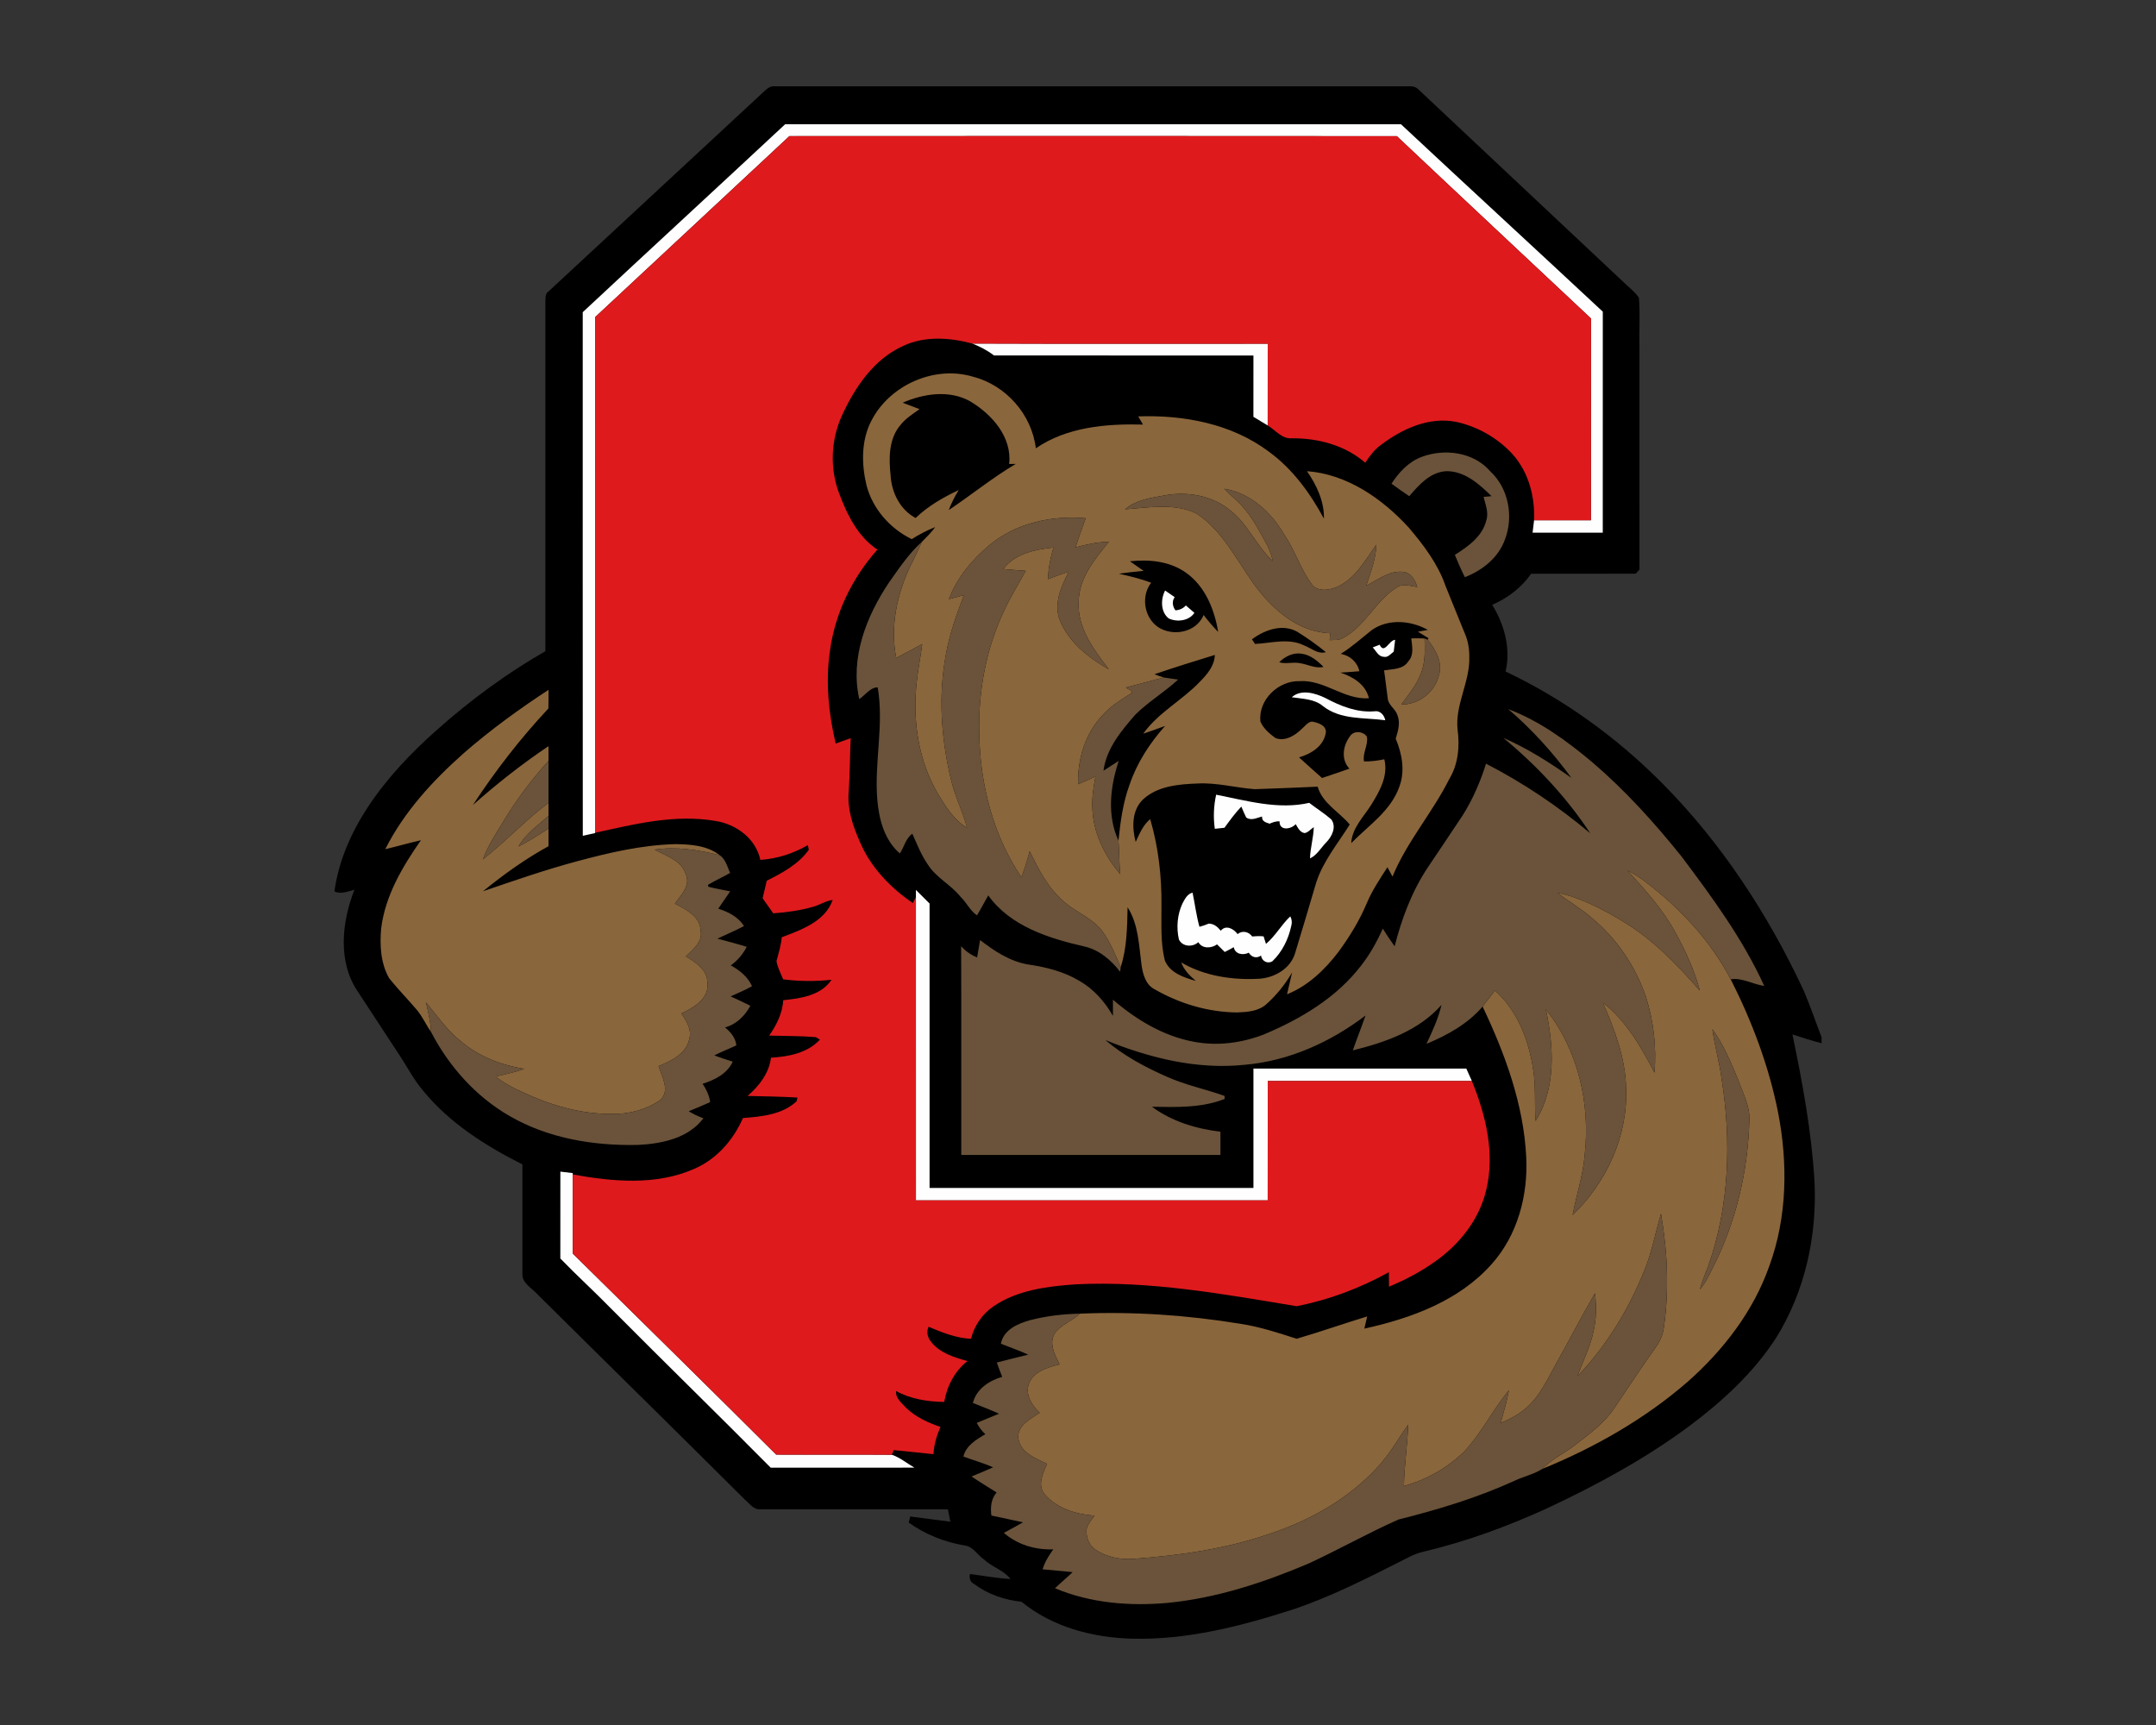 <?xml version="1.0" encoding="UTF-8"?>
<!DOCTYPE svg PUBLIC "-//W3C//DTD SVG 1.1//EN" "http://www.w3.org/Graphics/SVG/1.1/DTD/svg11.dtd">
<!-- Creator: CorelDRAW -->
<svg xmlns="http://www.w3.org/2000/svg" xml:space="preserve" width="2000px" height="1600px" version="1.1" style="shape-rendering:geometricPrecision; text-rendering:geometricPrecision; image-rendering:optimizeQuality; fill-rule:evenodd; clip-rule:evenodd"
viewBox="0 0 2000 1600"
 xmlns:xlink="http://www.w3.org/1999/xlink">
 <rect x="0" y="0" width="2000" height="1600" fill="#333333" stroke="none"/>
 <defs>
  <style type="text/css">
   <![CDATA[
    .fil0 {fill:black;fill-rule:nonzero}
    .fil4 {fill:#6A533A;fill-rule:nonzero}
    .fil3 {fill:#8A663C;fill-rule:nonzero}
    .fil2 {fill:#DF1A1D;fill-rule:nonzero}
    .fil1 {fill:#FEFEFE;fill-rule:nonzero}
   ]]>
  </style>
 </defs>
 <g id="Capa_x0020_1">
  <g id="Cornell_x0020_Big_x0020_Red.cdr">
   <path class="fil0" d="M708.56 85.03c2.81,-2.6 5.97,-5.53 10.17,-4.96 196.05,-0.02 392.13,0.05 588.21,-0.02 3.41,-0.23 6.85,0.55 9.2,3.23 63.46,59.58 126.86,119.22 190.34,178.8 4.68,4.61 10.19,8.56 13.84,14.09 1.29,15.69 0.11,31.53 0.5,47.26 0.03,68.28 -0.02,136.53 0.03,204.78 -0.88,0.97 -2.61,2.93 -3.49,3.89 -32.33,0.14 -64.69,-0.02 -97.03,0.07 -8.97,12.9 -21.77,22.56 -36.08,28.84 11.26,18.33 17.44,40.45 12.37,61.81 54.22,25.72 103.54,61.4 145.7,104.05 54.85,55.31 97.98,121.48 130.87,191.9 6.05,14.21 11.01,28.88 16.59,43.29l0 5.56c-9.14,-2.3 -18.06,-5.28 -27.01,-8.16 9.36,45.14 17.83,90.67 20.46,136.75 2.44,50.24 -8.88,101.72 -35.59,144.62 -20.81,32.27 -49.52,58.59 -80.02,81.51 -41.17,30.59 -86.47,55.18 -132.88,76.86 -36.83,16.79 -75.07,30.81 -114.51,40.11 -5.7,1.24 -10.98,3.73 -16.1,6.41 -34.51,17.46 -69.06,35.29 -105.87,47.49 -47.61,15.27 -96.99,27.91 -147.34,26.71 -36.72,-0.78 -74.53,-10.61 -103.34,-34.25 -15.75,-1.59 -31.2,-6.94 -43.94,-16.45 -3.69,-1.84 -4.7,-5.37 -3.85,-9.2 12.55,1.41 24.98,3.94 37.62,4.54 -6.41,-8.28 -17.25,-11.04 -24.72,-18.22 -6.14,-4.17 -10.15,-12.2 -18.2,-12.89 -18.48,-3.21 -36.28,-10.27 -51.53,-21.22 0.35,-1.41 1.08,-4.22 1.45,-5.63 12.41,1.55 24.8,3.32 37.23,4.84 -0.81,-3.85 -1.57,-7.68 -2.38,-11.5 -58.12,0.06 -116.24,0.09 -174.35,0.02 -5.99,0.34 -9.54,-5.42 -13.72,-8.79 -63.91,-63.75 -128.43,-126.93 -192.5,-190.54 -5.15,-5.86 -14.56,-10.34 -14.1,-19.19 0.03,-33.82 0.03,-67.63 0,-101.42 -34.2,-17.25 -67.55,-38.31 -92.05,-68.3 -9.04,-10.63 -15.31,-23.18 -23.06,-34.69 -12.41,-18.98 -24.87,-37.94 -37.32,-56.92 -19.19,-28.03 -15.13,-64.77 -3.35,-94.89 -6.06,1.57 -12.43,4.47 -18.59,1.59 3.88,-28.14 15.55,-54.66 31.05,-78.26 17.76,-26.89 40.13,-50.44 64.23,-71.71 30.96,-27.54 64.49,-52.24 100.43,-72.86 0.02,-108.16 0.05,-216.33 0,-324.48 0.11,-3.23 -0.19,-7.09 2.86,-9.14 66.52,-61.84 133.25,-123.49 199.77,-185.33z"/>
   <path class="fil1" d="M540.57 289.57c62.42,-58.28 125.29,-116.04 187.73,-174.3 190.45,-0.02 380.88,-0.02 571.33,0 62.23,58.12 124.94,115.74 187.2,173.82 -0.07,68.34 0,136.66 -0.03,205 -21.7,0 -43.41,0 -65.11,0 0.44,-3.85 0.9,-7.7 1.38,-11.55 17.58,0.02 35.18,0.02 52.78,0.02 0.02,-62.39 -0.05,-124.76 0.04,-187.15 -60.01,-56.39 -120.24,-112.58 -180.11,-169.11 -187.85,-0.19 -375.69,-0.12 -563.53,-0.03 -59.97,56.03 -120.15,111.82 -180.12,167.82 -0.14,159.45 0.05,318.93 -0.09,478.38l0 0.25c-3.83,0.81 -7.61,1.64 -11.42,2.52 -0.14,-161.9 -0.02,-323.77 -0.05,-485.67zm-20.75 797.16c3.82,0.44 7.65,0.9 11.5,1.36l0 1.25c0,24.45 0,48.9 -0.02,73.35 62.97,62.11 126.1,124.04 188.72,186.5 35.75,0.21 71.5,-0.14 107.25,0.14 7.59,2.51 14.03,8 20.99,11.97 -44.44,0.12 -88.87,0.02 -133.31,0.05 -49.09,-49.59 -99.09,-98.21 -148.24,-147.74 -15.37,-15.73 -31.63,-30.51 -46.92,-46.31 0.03,-26.85 0,-53.72 0.03,-80.57zm577.04 -248.62c2.17,-4.1 4.45,-8.95 9.41,-10.15 2.22,10.54 3.49,21.27 6.39,31.67 2.95,-0.76 5.81,-1.75 8.61,-2.95 4.82,0.05 8.28,3.04 11.16,6.62 4.7,-5.86 12.08,-1.82 15.59,3.11 4.43,-3.62 10.33,-2.3 13.54,2.19 3.51,-0.32 7.03,-0.46 10.59,-0.09 0.55,1.76 1.68,5.24 2.23,6.99 8.75,-7.38 14.28,-17.71 22.56,-25.56 1.48,2.84 1.78,5.79 0.88,8.89 -2.58,12.2 -8.37,24.01 -17.42,32.7 -4.43,2.88 -10.01,-0.05 -10.58,-5.23 -4.27,3.02 -8.74,1.63 -11.42,-2.63 -5.21,2.67 -12.71,1.49 -13.93,-5.12 -2.72,1.61 -5.54,3.04 -8.35,4.45 -2.42,-2.33 -4.8,-4.69 -7.15,-7.06 -5.21,3.8 -13.84,4.27 -17.32,-2.05 -5.29,4.84 -14.67,4.4 -18.04,-2.45 -2.49,-11.02 -1.55,-23.04 3.25,-33.33zm-247.21 -12.68c4.24,4.17 8.46,8.39 12.66,12.64 -0.02,87.92 0,175.87 0,263.79 100.15,0 200.28,0.03 300.43,0 0,-36.9 0,-73.81 0,-110.71 65.82,0 131.65,0 197.48,0 1.68,3.83 3.39,7.66 5.14,11.49 -63.13,0.09 -126.23,0.02 -189.34,0.02 -0.07,36.9 0,73.81 -0.05,110.71 -108.77,0.03 -217.55,0.03 -326.32,0 -0.05,-93.78 0,-187.59 -0.02,-281.37 0,-1.64 0,-4.94 0.02,-6.57zm278.51 -88.32c28.21,5.53 57.57,14.14 86.33,7.56 6.72,5.19 14.01,9.71 20.42,15.32 5.26,7.01 0.53,16.24 -4.89,21.61 -4.8,4.98 -8.33,11.56 -14.79,14.58 0.23,-9.76 3.26,-19.19 3.49,-28.97 -2.87,1.8 -5.1,4.98 -8.56,5.51 -4.38,-0.76 -6.16,-4.93 -8.19,-8.28 -4.41,4.87 -15.27,6.51 -14.99,-2.6 -3.28,-0.26 -6.32,0.9 -9.23,2.16 -3.37,-1.13 -7.33,-2 -7.01,-6.66 -4.77,1.2 -10.22,4.31 -14.76,0.83 -1.69,-3.28 -2.98,-6.69 -4.45,-10.04 -5.82,6.07 -10.71,12.9 -15.67,19.66 -2.99,0.32 -5.97,0.64 -8.94,0.96 -1.5,-10.54 -1.07,-21.24 1.24,-31.64zm70.12 -90.39c8.67,-7.75 21.77,-3.85 31.11,0.67 13.96,7.45 29.34,13.7 45.49,12.38 5.37,-0.97 9.18,3.44 10.17,8.28 -19.49,-2.65 -41.31,-0.16 -57.73,-13.05 -8.07,-6.88 -19.15,-6.74 -29.04,-8.28zm81.54 -48.72c4.42,9.32 8.62,-4.22 14.37,-4.54 -0.42,3.64 -0.86,7.31 -1.3,10.95 -2.79,1.99 -5.39,5.77 -9.29,4.78 -5.08,-0.18 -7.13,-5.63 -10.22,-8.7 2.12,-0.85 4.27,-1.68 6.44,-2.49zm-199.03 -50.28c2.97,2.03 5.95,4.08 8.9,6.16 -2.77,3.92 -1.98,8.51 0.67,12.22 3.78,-0.2 7.12,-1.68 9.71,-4.52 2.63,2.29 5.28,4.57 7.93,6.88 -5.1,7.47 -16.1,8.81 -23.82,5.19 -7.66,-6.02 -7.55,-17.83 -3.39,-25.93zm-178.85 -229.08c91.34,0.39 182.7,0.04 274.06,0.16 -0.03,25.28 0.02,50.53 -0.03,75.81 -4.45,-2.65 -8.85,-5.32 -13.26,-7.98 0.07,-18.96 0.03,-37.92 0.03,-56.88 -80.22,0 -160.45,0.03 -240.67,-0.02 -6.09,-4.73 -12.98,-8.26 -20.13,-11.09z"/>
   <path class="fil2" d="M732.25 126.27c187.84,-0.09 375.68,-0.16 563.53,0.03 59.87,56.53 120.1,112.72 180.11,169.11 -0.09,62.39 -0.02,124.76 -0.04,187.15 -17.6,0 -35.2,0 -52.78,-0.02 0.95,-22.05 -5.14,-44.98 -20.23,-61.56 -13.76,-14.9 -32.36,-25.44 -52.15,-29.71 -25.21,-4.91 -49.96,6.53 -69.63,21.36 -6.04,4.38 -10.54,10.4 -14.6,16.56 -18.64,-16.19 -43.71,-22.84 -68.02,-22.67 -9.25,0.78 -15.22,-7.59 -22.47,-11.91 0.05,-25.28 0,-50.53 0.03,-75.81 -91.36,-0.12 -182.72,0.23 -274.06,-0.16 -20.83,-5.59 -43.83,-7.18 -63.89,2.1 -27.47,12.31 -45.21,38.68 -57.27,65.25 -9.85,21.98 -11.05,47.49 -2.89,70.21 7.52,20.23 17.42,41.31 36.05,53.58 -23.59,26.38 -39.62,59.62 -44.17,94.82 -4.08,28.37 -1.03,57.29 5.42,85.06 4.64,-1.68 9.3,-3.32 13.96,-4.98 -0.83,16.49 -0.67,33.03 -1.85,49.5 -1.45,15.87 3.62,31.44 9.99,45.76 9.8,23.97 28.35,43.23 49.5,57.67 0.71,-1.41 2.12,-4.2 2.84,-5.61 0.02,93.78 -0.03,187.59 0.02,281.37 108.77,0.03 217.55,0.03 326.32,0 0.05,-36.9 -0.02,-73.81 0.05,-110.71 63.11,0 126.21,0.07 189.34,-0.02 12.9,31.6 21.55,66.91 13.38,100.84 -6.23,27.08 -24.29,50.19 -46.68,66.06 -13.45,9.75 -28.23,17.53 -43.55,23.89 -0.05,-4.5 -0.09,-8.97 -0.11,-13.45 -26.69,14.84 -55.66,25.77 -85.65,31.56 -67.65,-11.19 -135.97,-23.71 -204.86,-20.28 -26.27,1.85 -54.04,5.24 -76.32,20.44 -10.36,7.08 -17.79,17.9 -20.83,30.05 -13.84,-0.53 -26.74,-5.86 -39.33,-11.11 -2.14,4.56 -1.11,9.68 2.01,13.56 8.12,10.72 21.66,14.78 34.04,18.22 -11.81,9.3 -19.09,23.23 -21.56,37.94 -15.39,-0.25 -31,-2.65 -44.63,-10.1 -0.79,6.67 5.55,11.37 9.57,15.87 8.85,8.35 20.13,13.47 31.55,17.39 -3.46,8.03 -6,16.49 -6.46,25.28 -12.27,-1.34 -24.56,-2.51 -36.83,-3.76 -0.46,1.08 -1.36,3.23 -1.83,4.29 -35.75,-0.28 -71.5,0.07 -107.25,-0.14 -62.62,-62.46 -125.75,-124.39 -188.72,-186.5 0.02,-24.45 0.02,-48.9 0.02,-73.35 37.14,6.76 77.46,10.47 112.91,-5.28 20.62,-8.93 36.1,-26.71 45,-47.06 17.21,-1.26 36.49,-3.16 49.68,-15.45 0.23,-0.88 0.69,-2.65 0.92,-3.53 -15.4,-0.92 -30.88,-1.13 -46.31,-1.5 10.66,-9.22 19.93,-21.03 21.68,-35.47 16.22,-0.95 33.86,-4.25 45.37,-16.75 -0.95,-0.58 -2.84,-1.73 -3.78,-2.33 -14.37,-1.2 -28.86,-0.97 -43.27,-1.43 6.89,-9.75 12.29,-20.76 13.1,-32.84 16.05,-1.57 35.15,-4.34 44.74,-18.94 -14.9,1.64 -29.98,1.52 -44.86,-0.39 -2.21,-5.58 -5.26,-10.98 -6.18,-16.95 1.96,-7.29 4.2,-14.53 4.89,-22.1 18.11,-6.81 40.3,-14.65 47.24,-34.62 -6.37,0.85 -11.79,4.57 -17.88,6.3 -12.11,3.52 -24.7,5.25 -37.25,6.15 -3.32,-4.66 -6.62,-9.29 -9.87,-13.97 1.29,-5.42 2.56,-10.84 3.85,-16.27 14.4,-7.26 29.39,-15.24 38.98,-28.67 -0.2,-1.1 -0.67,-3.29 -0.87,-4.38 -13.43,7.85 -28.51,12.64 -44.04,13.75 -4.26,-19.88 -22.39,-33.15 -41.74,-36.17 -37.46,-6.43 -75.17,2.93 -111.59,11.03 0.14,-159.45 -0.05,-318.93 0.09,-478.38 59.97,-56 120.15,-111.79 180.12,-167.82z"/>
   <path class="fil3" d="M1509.61 807.25c6.05,3.23 11.93,6.85 17.35,11.12 31.78,24.31 59.9,54.32 78.54,89.98 19.72,39 35.36,80.36 43.89,123.3 9.2,47.17 8.58,97.22 -8.12,142.68 -14.67,41.8 -42.48,77.8 -75.35,107 -39.84,34.69 -86.43,61.22 -135.21,81.15 8.69,-9.25 20.5,-14.37 30.38,-22.15 13.28,-10.35 27.37,-20.45 36.76,-34.73 12.64,-18.87 25.19,-37.83 38.38,-56.33 3.83,-5.3 6.37,-11.48 7.24,-17.97 5.03,-35.01 3.35,-70.76 -2.67,-105.54 -5.17,17.51 -8.42,35.59 -15.39,52.54 -14.48,36.05 -35.12,69.98 -62.04,98.12 4.91,-13.84 11.88,-27.03 14.81,-41.54 2.74,-11.6 2.76,-23.59 1.4,-35.38 -11.99,20.55 -22.85,41.75 -34.5,62.48 -8.97,15.82 -16.29,33.47 -30.82,45.19 -6.55,5.58 -14.34,9.31 -22.16,12.73 2.72,-10.08 5.81,-20.09 7.61,-30.38 -14.88,18.02 -25.24,39.44 -41.2,56.58 -15.5,15.32 -35.19,26.41 -56.18,32.22 0.34,-19.03 3.27,-37.87 3.96,-56.88 -9.29,12.99 -17.02,27.13 -27.95,38.91 -27.13,29.83 -63.41,50.1 -101.42,62.6 -40.16,13.75 -82.5,19.77 -124.69,22.89 -12.48,1.06 -25.53,-1.44 -36.05,-8.47 -6,-3.92 -8.56,-11.46 -8.35,-18.36 0.85,-5.1 4.66,-9 7.38,-13.19 -17.07,-1.2 -35.01,-6.76 -46.45,-20.14 -6.51,-8.58 -1.22,-19.4 2.51,-27.95 -10.7,-5.03 -25.05,-10.5 -26.69,-23.95 -0.85,-11.99 11.58,-17.64 19.86,-23.38 -7.12,-6.81 -13.56,-16.57 -10.03,-26.78 4.31,-11.86 17.67,-15.25 28.58,-18.11 -4.52,-8.81 -10.47,-19.72 -4.22,-29.25 5.88,-7.88 15.96,-11 22.95,-17.78 49.66,-2.12 99.59,1.34 148.63,9.34 17.97,2.7 35.27,8.37 52.43,13.93 21.96,-6.43 43.59,-14 65.48,-20.71 -0.9,3.74 -1.75,7.54 -2.63,11.3 43.27,-9.48 87.83,-25.78 117.98,-59.71 24.15,-26.87 34,-63.99 32.17,-99.53 -2.42,-48.9 -19.65,-95.65 -40.45,-139.47 3.83,-4.94 7.56,-9.95 11.44,-14.84 20.37,18.09 30.91,44.82 35.15,71.21 3.02,16.4 1.34,33.14 2.56,49.73 19.31,-30.77 16.84,-69.32 9.55,-103.43 29.89,37.44 41.26,87.42 36.03,134.56 -1.5,19.15 -7.73,37.39 -11.24,56.14 31.63,-30.37 51.65,-74.15 49.57,-118.39 -0.69,-27.61 -10.61,-53.7 -21.54,-78.65 21.63,16.81 35.5,41.15 47.95,65.04 1.89,-23.71 -0.74,-47.84 -8.02,-70.49 -9.6,-28.07 -26.74,-53.55 -49.55,-72.56 -10.1,-8.97 -21.93,-15.59 -32.5,-23.92 21.61,4.62 41.45,15.04 60.25,26.32 27.93,16.61 50.65,40.2 71.85,64.47 -5.01,-18.94 -13.31,-36.86 -22.72,-53.97 -11.7,-21.48 -28.16,-39.63 -44.5,-57.6zm-1079.66 -108.43c24.75,-21.63 51.44,-40.99 78.91,-58.98 0,5.77 -0.02,11.56 -0.16,17.35 -25.95,27.63 -49.22,57.8 -70.03,89.49 22.19,-19.67 45.51,-38.06 70.14,-54.59 0,4.56 0.03,9.13 0,13.7 -15.57,17.25 -29.68,35.84 -41.65,55.77 -6.9,11.55 -14.6,22.76 -19.17,35.52 21.11,-16.47 39.3,-36.38 60.82,-52.38 0.03,4.01 0.03,8.02 0.05,12.06 -9.83,8.9 -21.31,16.52 -27.86,28.39 9.68,-4.84 18.73,-10.81 27.81,-16.67 0.03,5.47 0.03,10.93 0.05,16.4 -21.61,11.83 -41.68,26.25 -60.78,41.79 28.69,-9.8 57.39,-19.77 86.68,-27.65 30.01,-8.1 60.59,-15.27 91.8,-16.06 14.05,0.16 29.32,1.23 40.9,10.15 -19.73,-4.75 -40,-8.09 -60.3,-5.03 11.03,5.86 25.42,10.13 29.3,23.6 4.03,10.31 -4.94,18.82 -10.45,26.43 10.19,5.54 23.5,11.65 23.92,25.12 2.16,10.49 -7.18,17.41 -13.7,23.87 9.2,5.52 19.99,12.48 20.04,24.57 1.68,14.81 -12.89,22.97 -24.27,28.37 4.82,6.92 9.92,14.92 7.41,23.75 -2.86,13.77 -16.79,20.23 -28.51,25.1 3.07,9.73 10.84,22.51 1.78,31.28 -13.29,9.29 -29.87,13.51 -46.02,13.05 -28.23,0.05 -55.86,-8.03 -81.28,-19.9 -9.07,-3.97 -17.83,-8.65 -25.65,-14.77 9,-2 17.99,-4.15 26.76,-7.08 -21.52,-3.53 -42.56,-11.48 -59.21,-25.9 -12.8,-9.99 -21.89,-23.57 -32.16,-35.94 2.1,9.07 4.34,18.16 4.73,27.5 -4.63,-6.57 -7.91,-14.05 -13.05,-20.3 -8.44,-9.94 -17.62,-19.26 -25.79,-29.43 -7.93,-13.86 -8.81,-30.63 -7.43,-46.22 3.74,-30.29 19.7,-57.25 36.89,-81.84 -11.08,2.56 -22.01,5.7 -33.08,8.33 17.34,-34.53 43.89,-63.36 72.56,-88.85zm378.46 -308.73c17.02,-33 58.42,-51.41 94.22,-40.68 30.51,7.86 54.53,35.05 58.26,66.4 28.93,-19.79 65.32,-22.88 99.39,-22 -1.48,-2.54 -2.95,-5.08 -4.41,-7.59 42.21,-1.48 86.5,6.76 120.91,32.52 22.14,16.01 38.5,38.52 51.37,62.34 0.32,-16.12 -6.78,-31.06 -15.73,-44.05 37.27,2.79 69.93,25.53 94.5,52.43 13.72,16.17 26.89,33.51 33.93,53.76 6.04,14.81 11.92,29.66 18.03,44.45 3,6.85 4.2,14.37 4.11,21.84 0.67,22.93 -13.17,43.78 -10.91,66.89 2.19,15.64 0.67,32.48 -7.68,46.2 -15.62,31.28 -39.26,57.96 -52.66,90.46 -1.57,-2.9 -3.14,-5.81 -4.68,-8.69 -6.99,10.82 -14.21,21.56 -19.22,33.49 -6.73,16.05 -15.93,31 -26.2,45.02 -12.59,16.52 -28.18,31.53 -47.72,39.37 1.59,-6.75 3.18,-13.51 4.68,-20.27 -6.43,11.07 -14.53,21.17 -24.12,29.68 -7.31,6.32 -17.56,7.11 -26.81,7.43 -26.98,-0.25 -53.71,-8.21 -77.01,-21.73 -7.89,-4.26 -10.45,-13.63 -11.65,-21.84 -2.49,-18.27 -2.77,-37.99 -13.01,-54.02 -0.41,18.59 -0.55,37.6 -6.39,55.47 -5.05,-11.37 -9.61,-23.18 -17.07,-33.23 -9.38,-12.62 -25.09,-17.67 -36.39,-28.14 -14.23,-12.37 -22.84,-29.48 -31,-46.13 -2.17,8.21 -4.66,16.3 -7.64,24.24 -26.27,-38.84 -38.28,-86.2 -39.12,-132.76 -1.08,-39.88 6.46,-80.23 23.9,-116.21 5.67,-12.15 12.83,-23.52 19.24,-35.29 -6.97,-0.48 -13.96,-0.99 -20.9,-1.61 10.89,-14.46 29.64,-18.15 46.59,-20 -2.79,9.57 -4.8,19.4 -5.1,29.41 6.37,-2.54 12.81,-4.91 19.33,-7.01 -7.05,13.88 -14.44,29.8 -8.16,45.46 8.33,20.23 26.69,34.64 45.3,45.09 -13.86,-18.13 -29.16,-38.06 -27.98,-62.23 0,-22.21 14.88,-39.76 28.07,-56.05 -10.54,0.23 -20.85,2.42 -30.98,5.24 2.89,-9.11 6.19,-18.08 9.44,-27.06 -31.6,-2.83 -65.02,4.52 -89.7,25.24 -15.87,13.4 -29.92,30.17 -37.21,49.82 4.62,-1.2 9.23,-2.45 13.84,-3.67 -6.69,17.97 -13.31,36.05 -16.63,55.01 -7.19,38.29 -4.4,77.89 4.64,115.6 3.53,15.5 10.98,29.71 14.94,45.07 -12.01,-7.08 -19.53,-19.23 -26.59,-30.84 -18.59,-31.2 -24.13,-68.87 -20.02,-104.64 1.2,-11.7 3.64,-23.23 5.05,-34.9 -8.03,4.29 -15.96,8.74 -24.08,12.87 -5.86,-29.45 0.83,-60.13 13.89,-86.77 3.53,-6.85 6.64,-13.91 9.91,-20.9 4.36,-4.36 8.79,-8.67 12.37,-13.7 -7.61,3.02 -14.88,6.85 -21.8,11.21 -20.14,-9.89 -36.07,-27.88 -41.89,-49.7 -4.77,-19.8 -5.12,-41.87 4.55,-60.3zm28.94 -16.56l0 0c5.19,2.05 10.43,3.99 15.67,5.98 -6.21,4.35 -12.74,8.51 -17.53,14.48 -11.19,12.92 -11.03,31 -9.32,47.01 0.92,15.87 8.81,31.81 23.2,39.46 11.56,-11.11 25.56,-19.14 40,-25.92 -3.69,5.88 -6.81,12.08 -9.28,18.59 20.9,-14.03 40.51,-29.94 62.14,-42.84 -1.52,0.03 -4.57,0.05 -6.09,0.07 2.77,-24.97 -15.89,-45.92 -35.89,-57.96 -19.42,-11.02 -43.29,-7.42 -62.9,1.13zm298.35 79.81l0 0c3.72,3.87 7.68,7.47 11.65,11.09 11.53,10.52 18.96,24.52 26.39,38.04 3.18,5.6 5.56,11.62 6.99,17.92 -15.41,-13.89 -23.07,-34.51 -39.77,-47.15 -16.54,-13.72 -39.42,-17.53 -60.2,-13.84 -12.8,2.4 -26.85,4.09 -37.02,13.01 21.89,-1.59 45.74,-6.11 66.27,3.97 23.8,15.73 36.67,42.28 52.77,64.88 16.79,23.3 40.97,45.1 71.2,46.06 -0.18,2.13 -0.36,4.27 -0.53,6.42 4.02,-0.26 8.38,0.41 12.02,-1.76 20.87,-10.84 30.4,-34.53 49.98,-46.96 5.79,-4.1 12.94,-1.34 19.29,-0.53 -1.83,-6.13 -5.47,-12.89 -12.46,-13.93 -13.15,-1.96 -23.9,7.2 -34.9,12.71 4.13,-12.41 8.93,-24.82 9.44,-38.08 -10.24,14.04 -19.01,30.7 -35.29,38.63 -7.94,3.74 -19.7,5.86 -25.31,-2.74 -9.96,-13.86 -15.03,-30.59 -24.63,-44.73 -11.9,-20.85 -31.46,-39.04 -55.89,-43.01zm-87.53 67.28l0 0c4.2,3.02 8.47,5.93 12.73,8.88 -7.68,0.74 -15.36,1.54 -22.99,2.63 10.1,2.28 20.23,4.64 29.94,8.39 -9.55,12.32 -6.62,32 6.18,40.95 13.86,9.36 35.75,5.25 42.51,-11.03 4.22,5.47 8.67,10.77 13.49,15.73 -3.39,-20.6 -11.86,-41.93 -29.29,-54.57 -15.02,-11 -34.55,-12.99 -52.57,-10.98zm224.36 63.77l0 0c-9.44,7.57 -18.48,15.67 -28.77,22.1 8.65,1.59 15.27,7.45 17.26,16.1 -5.86,0.53 -11.72,0.92 -17.58,1.29 11.69,3.85 23.41,10.91 26.43,23.78 -23.2,1.59 -41.4,-17.48 -64.51,-15.87 -19.63,-0.46 -38.29,17.44 -36.17,37.46 2.7,6.39 8.42,11.23 13.94,15.29 8.85,3.49 18.13,-2.23 24.31,-8.35 3.04,-2.42 5.42,-6.43 9.59,-6.92 5.24,1 12.87,3.05 12.94,9.67 -1.54,12.78 -13.54,20.27 -24.93,23.57 7.01,6.48 14.25,12.69 21.33,19.12 8.54,-2.72 16.96,-5.79 25.42,-8.67 -8.26,-8.72 -5.9,-22.03 1.02,-30.77 3.78,-4.77 11.92,-3.85 15.17,1.11 1.48,7.84 -4.24,15.04 -2.65,22.97 6.32,0.07 12.62,-0.71 18.82,-2.01 3.95,15.37 -4.61,30.1 -12.43,42.7 -7.11,11.07 -17.44,21.15 -18.27,35.06 15.99,-16.26 36.72,-29.85 44.61,-52.22 5.54,-14.63 2.56,-30.66 -3.34,-44.63 2.12,-6.95 4.47,-14.58 1.66,-21.69 -1.78,-5.97 -8.49,-9.31 -9.05,-15.7 -1.24,-8.65 -2.09,-17.35 -3.41,-26 7.87,-1.27 17.74,-0.71 22.56,-8.44 5.42,-5.88 3.41,-14.11 2.67,-21.22 4.11,-0.04 8.22,-0.18 12.34,0.14 0.33,10.98 0.79,22.42 -3.57,32.75 -3.97,10.68 -11.47,19.38 -18.02,28.46 15.74,0.12 30.24,-10.6 34.51,-25.78 4.68,-12.36 -2.51,-24.89 -10.01,-34.37l0.76 -1.34c-3.3,-2 -6.57,-4.01 -9.82,-6.06 2.3,-0.42 6.89,-1.23 9.2,-1.64 -15.75,-8.88 -36.7,-10.59 -52.01,0.11zm-111.15 8.58l0 0c0.69,1.09 2.09,3.21 2.79,4.3 15.01,-0.67 31,-5.68 45.3,1.26 6.73,2.43 12.8,8.56 20.48,6.39 -8.38,-6.94 -17.35,-13.17 -26.55,-18.93 -13.79,-7.73 -30.28,-1.78 -42.02,6.98zm-90.47 32.43l0 0c2.82,1.09 5.63,2.08 8.54,3 -11.65,3.21 -23.39,6.14 -35.06,9.3 1.7,1.68 5.42,2.05 5.72,4.87 -9.3,6.11 -19.19,11.62 -26.64,20.11 -16.68,16.97 -24.01,41.31 -23.34,64.74 5.39,-2.26 10.74,-4.63 16.07,-7.1 -1.66,9.06 -3.23,18.22 -2.93,27.47 0.26,23.34 10.96,45.58 25.93,63.06 -1.09,-10.36 -0.81,-20.78 -1.66,-31.14 1.8,-17.48 4.15,-35.1 10.24,-51.71 6.85,-20.37 18.75,-38.64 32.96,-54.62 -6.71,2.44 -13.45,4.89 -20.23,7.15 14.02,-19.67 36.1,-30.86 52.5,-48.14 6.76,-6.82 13.63,-14.78 13.93,-24.91 -18.75,5.77 -37.48,11.56 -56.03,17.92zm115.72 -11.11l0 0c6.11,1.8 12.48,-0.35 18.71,0.74 7.52,0.99 14.62,5.3 22.39,3.55 -5.56,-5.63 -12.04,-11.12 -20.15,-12.23 -7.85,-1.31 -15.57,2.45 -20.95,7.94zm-126.07 126.99l0 0c-10.84,10.13 -10.52,26.35 -7.06,39.65 3.57,-7.58 6.8,-15.68 13.49,-21.17 7.64,26.06 10.75,53.3 10.43,80.43 0.11,16.79 -0.99,33.95 3.07,50.42 4.52,11.72 17.71,16.12 28.8,19.21 -5.6,-4.75 -10.97,-10.03 -13.49,-17.11 21.66,12.73 47.7,16.49 72.47,15.1 14.26,-1.01 28.88,-9.43 33.12,-23.73 6.62,-21.68 13.1,-43.43 19.49,-65.18 6.39,-20.11 20.19,-36.49 31.19,-54.14 -9.83,-11.81 -25.24,-19.53 -29.76,-35.08 -19.44,0.76 -38.88,1.75 -58.35,2.31 -17.72,-1.29 -35.11,-6.23 -53,-5.26 -17.44,0.62 -36.89,2.26 -50.4,14.55zm527.89 213.27l0 0c2.19,15.75 6.69,31.06 8.7,46.89 9.06,57.27 6.99,117.15 -12.3,172.2 -2.69,7.38 -5.95,14.6 -7.98,22.24 5.05,-5.54 8.21,-12.41 11.49,-19.05 22,-42.65 33.26,-90.49 34.44,-138.37 0.48,-12.83 -6,-24.36 -10.08,-36.12 -6.81,-16.5 -13.75,-33.29 -24.27,-47.79z"/>
   <path class="fil4" d="M1319.28 423.61c21.15,-7.78 47.77,-4.2 63.01,13.42 17.12,15.75 21.99,41.96 13.77,63.36 -6.02,16.86 -20.89,28.69 -37.18,34.97 -3.43,-6.74 -6.41,-13.7 -9.29,-20.69 12.31,-7.75 25.72,-17.21 29.24,-32.25 2.33,-7.29 -0.99,-14.51 -2.58,-21.54 1.85,-0.16 5.54,-0.48 7.38,-0.65 -11.44,-11.23 -25.09,-23.52 -42.18,-23.18 -14.79,0.93 -25.17,12.71 -34.16,23.18 -5.56,-3.75 -11.08,-7.61 -16.47,-11.57 6.89,-10.75 16.19,-20.62 28.46,-25.05zm206.13 754.69c6.97,-16.95 10.22,-35.03 15.39,-52.54 6.02,34.78 7.7,70.53 2.67,105.54 -0.87,6.49 -3.41,12.67 -7.24,17.97 -13.19,18.5 -25.74,37.46 -38.38,56.33 -9.39,14.28 -23.48,24.38 -36.76,34.73 -9.88,7.78 -21.69,12.9 -30.38,22.15 -7.98,5.12 -17.6,7.03 -26.11,11.16 -34.42,15.66 -70.74,26.64 -107.35,35.78 -28.34,12.59 -55.47,27.95 -83.65,40.94 -41.71,17.66 -85.37,32.01 -130.67,36.39 -35.15,3.14 -71.46,0.19 -104.25,-13.58 5.3,-5.15 11,-9.83 16.3,-14.93 -9.25,-1.08 -18.54,-1.7 -27.81,-2.63 1.93,-6.82 5.85,-12.8 9.89,-18.54 -16.54,0.67 -33.26,-4.31 -45.83,-15.27 5.93,-3.23 11.88,-6.43 17.74,-9.76 -9.74,-2.28 -19.56,-4.17 -29.32,-6.32 -1.01,-7.61 -0.32,-15.36 4.84,-21.4 -7.77,-4.96 -15.66,-9.69 -23.27,-14.83 6.74,-2.77 13.47,-5.49 20.07,-8.54 -9.02,-3.85 -18.43,-6.59 -27.61,-9.96 2.47,-10.19 11.95,-15.82 20.37,-20.69 -3.28,-3.02 -5.95,-6.57 -7.98,-10.52 6.87,-2.88 13.77,-5.67 20.66,-8.51 -7.96,-3.62 -16.14,-6.73 -24.24,-9.98 3.23,-12.94 15.06,-20.72 27.2,-24.22 -1.78,-4.41 -3.44,-8.84 -4.99,-13.29 9.69,-2.56 19.42,-4.87 29.16,-7.31 -8.31,-3.78 -16.93,-6.74 -25.4,-10.13 2.49,-13.07 15.8,-18.66 27.22,-21.89 15.01,-3.82 30.54,-5.69 46.04,-5.97 -6.99,6.78 -17.07,9.9 -22.95,17.78 -6.25,9.53 -0.3,20.44 4.22,29.25 -10.91,2.86 -24.27,6.25 -28.58,18.11 -3.53,10.21 2.91,19.97 10.03,26.78 -8.28,5.74 -20.71,11.39 -19.86,23.38 1.64,13.45 15.99,18.92 26.69,23.95 -3.73,8.55 -9.02,19.37 -2.51,27.95 11.44,13.38 29.38,18.94 46.45,20.14 -2.72,4.19 -6.53,8.09 -7.38,13.19 -0.21,6.9 2.35,14.44 8.35,18.36 10.52,7.03 23.57,9.53 36.05,8.47 42.19,-3.12 84.53,-9.14 124.69,-22.89 38.01,-12.5 74.29,-32.77 101.42,-62.6 10.93,-11.78 18.66,-25.92 27.95,-38.91 -0.69,19.01 -3.62,37.85 -3.96,56.88 20.99,-5.81 40.68,-16.9 56.18,-32.22 15.96,-17.14 26.32,-38.56 41.2,-56.58 -1.8,10.29 -4.89,20.3 -7.61,30.38 7.82,-3.42 15.61,-7.15 22.16,-12.73 14.53,-11.72 21.85,-29.37 30.82,-45.19 11.65,-20.73 22.51,-41.93 34.5,-62.48 1.36,11.79 1.34,23.78 -1.4,35.38 -2.93,14.51 -9.9,27.7 -14.81,41.54 26.92,-28.14 47.56,-62.07 62.04,-98.12zm63.04 -223.75c10.52,14.5 17.46,31.29 24.27,47.79 4.08,11.76 10.56,23.29 10.08,36.12 -1.18,47.88 -12.44,95.72 -34.44,138.37 -3.28,6.64 -6.44,13.51 -11.49,19.05 2.03,-7.64 5.29,-14.86 7.98,-22.24 19.29,-55.05 21.36,-114.93 12.3,-172.2 -2.01,-15.83 -6.51,-31.14 -8.7,-46.89zm-981.29 -166.47c20.3,-3.06 40.57,0.28 60.3,5.03 5.6,3.69 7.24,10.77 9.8,16.59 -6.74,3.83 -13.84,6.98 -20.48,11.02 0.07,0.44 0.2,1.32 0.27,1.75 6.67,1.78 13.52,2.82 20.28,4.29 -3.67,5.38 -7.34,10.73 -11.05,16.08 9.34,2.91 18.45,7.59 23.9,16.08 -8.01,4.31 -16.45,7.77 -24.66,11.69 9.09,2.45 18.2,4.78 27.17,7.61 -3.51,6.85 -8.53,12.76 -14.81,17.23 8.26,4.45 15.78,10.54 19.74,19.28 -6.41,3.58 -13.17,6.44 -19.85,9.44 6.13,2.81 12.24,5.67 18.29,8.69 -5.01,9.39 -12.99,17.26 -23.48,20.09 5.26,4.32 9.73,9.65 10.51,16.68 -6.78,3.18 -13.81,5.84 -20.48,9.32 5.65,2.07 11.37,3.94 17.12,5.76 -5.1,11.21 -16.75,17.03 -27.94,20.49 3.4,5.21 6.16,10.84 6.99,17.06 -6.55,3 -13.24,5.68 -19.88,8.45 4.27,2.65 8.86,4.79 13.59,6.55 -14,18.63 -38.82,23.64 -60.8,24.7 -40.9,0.88 -83.06,-6.04 -118.84,-26.76 -31.39,-17.99 -56.46,-46.15 -73,-78.07 -0.39,-9.34 -2.63,-18.43 -4.73,-27.5 10.27,12.37 19.36,25.95 32.16,35.94 16.65,14.42 37.69,22.37 59.21,25.9 -8.77,2.93 -17.76,5.08 -26.76,7.08 7.82,6.12 16.58,10.8 25.65,14.77 25.42,11.87 53.05,19.95 81.28,19.9 16.15,0.46 32.73,-3.76 46.02,-13.05 9.06,-8.77 1.29,-21.55 -1.78,-31.28 11.72,-4.87 25.65,-11.33 28.51,-25.1 2.51,-8.83 -2.59,-16.83 -7.41,-23.75 11.38,-5.4 25.95,-13.56 24.27,-28.37 -0.05,-12.09 -10.84,-19.05 -20.04,-24.57 6.52,-6.46 15.86,-13.38 13.7,-23.87 -0.42,-13.47 -13.73,-19.58 -23.92,-25.12 5.51,-7.61 14.48,-16.12 10.45,-26.43 -3.88,-13.47 -18.27,-17.74 -29.3,-23.6zm-126.16 -2.93c6.55,-11.87 18.03,-19.49 27.86,-28.39 -0.02,3.9 -0.05,7.82 -0.05,11.72 -9.08,5.86 -18.13,11.83 -27.81,16.67zm-13.84 -23.59c11.97,-19.93 26.08,-38.52 41.65,-55.77 0.03,12.96 0.05,25.92 0,38.91 -21.52,16 -39.71,35.91 -60.82,52.38 4.57,-12.76 12.27,-23.97 19.17,-35.52zm932.02 -103.8c28.92,10.89 54.32,29.46 77.84,49.18 30.63,26.18 57.74,56.19 82.92,87.56 28.51,37.94 56.88,76.6 76.65,119.98 -10.43,-1.43 -20.51,-7.86 -31.09,-6.13 -18.64,-35.66 -46.76,-65.67 -78.54,-89.98 -5.42,-4.27 -11.3,-7.89 -17.35,-11.12 16.34,17.97 32.8,36.12 44.5,57.6 9.41,17.11 17.71,35.03 22.72,53.97 -21.2,-24.27 -43.92,-47.86 -71.85,-64.47 -18.8,-11.28 -38.64,-21.7 -60.25,-26.32 10.57,8.33 22.4,14.95 32.5,23.92 22.81,19.01 39.95,44.49 49.55,72.56 7.28,22.65 9.91,46.78 8.02,70.49 -12.45,-23.89 -26.32,-48.23 -47.95,-65.04 10.93,24.95 20.85,51.04 21.54,78.65 2.08,44.24 -17.94,88.02 -49.57,118.39 3.51,-18.75 9.74,-36.99 11.24,-56.14 5.23,-47.14 -6.14,-97.12 -36.03,-134.56 7.29,34.11 9.76,72.66 -9.55,103.43 -1.22,-16.59 0.46,-33.33 -2.56,-49.73 -4.24,-26.39 -14.78,-53.12 -35.15,-71.21 -3.88,4.89 -7.61,9.9 -11.44,14.84 -13.72,16.05 -32.75,26.57 -52.04,34.55 5.47,-11.72 10.98,-23.48 13.91,-36.12 -20.96,23.96 -52.24,34.78 -82.27,42.21 3.78,-10.84 8.02,-21.5 11.78,-32.34 -32.43,24.68 -71.04,42.16 -111.93,45.69 -44.33,4.71 -88.59,-6.32 -129.4,-22.95 16.82,14.39 36.51,24.98 56.7,33.86 17.3,7.84 36.02,11.63 53.85,17.95 0.03,0.71 0.1,2.12 0.12,2.83 -21.34,8.42 -44.91,7.66 -67.44,7.24 18.45,13.64 40.94,20.44 63.52,23.14 0.04,7.17 0.04,14.37 0,21.56 -80.13,0.07 -160.26,0.05 -240.39,0 -0.14,-64.55 0.16,-129.11 -0.14,-193.65 4.02,4.64 9.12,8.12 14.81,10.43 0.97,-5.36 1.85,-10.73 2.77,-16.1 13.26,10.26 27.77,19.85 44.65,22.67 16.56,2.42 33.19,6.55 47.66,15.29 13.17,7.59 23.45,19.26 30.93,32.38 0,-5 0,-10.01 0,-14.99 21.79,18.64 47.3,34.12 75.9,39.12 21.52,3.99 43.92,0.9 64.22,-6.96 34.16,-14.37 67.4,-34.1 90.23,-63.99 8.14,-10.42 14.6,-22.07 19.97,-34.13 3.51,5.55 7.13,11.04 10.98,16.4 6.58,-25.72 16.01,-50.96 30.77,-73.14 10.91,-16.06 21.61,-32.23 32.39,-48.37 9.38,-14.86 16.37,-31.14 21.65,-47.86 34.53,17.8 66.99,39.55 96.72,64.6 -22.1,-33.49 -49.82,-63.08 -80.73,-88.59 22.46,9.8 43.22,23 63.18,37.13 -17.03,-23.36 -36.56,-44.93 -58.52,-63.73zm-319.73 -29.36c4.47,0.63 8.95,1.25 13.44,1.92 -12.54,11.6 -27.4,20.41 -39.57,32.4 -13.2,15.11 -26.95,31.51 -29.69,52.13 4.73,-3 9.43,-6.02 14.14,-9.09 -7.84,23.78 -11.05,50.54 -0.23,73.95 0.85,10.36 0.57,20.78 1.66,31.14 -14.97,-17.48 -25.67,-39.72 -25.93,-63.06 -0.3,-9.25 1.27,-18.41 2.93,-27.47 -5.33,2.47 -10.68,4.84 -16.07,7.1 -0.67,-23.43 6.66,-47.77 23.34,-64.74 7.45,-8.49 17.34,-14 26.64,-20.11 -0.3,-2.82 -4.02,-3.19 -5.72,-4.87 11.67,-3.16 23.41,-6.09 35.06,-9.3zm242.04 -36.14c0.74,0.25 2.19,0.78 2.91,1.06 7.5,9.48 14.69,22.01 10.01,34.37 -4.27,15.18 -18.77,25.9 -34.51,25.78 6.55,-9.08 14.05,-17.78 18.02,-28.46 4.36,-10.33 3.9,-21.77 3.57,-32.75zm-404.05 -86.33c24.68,-20.72 58.1,-28.07 89.7,-25.24 -3.25,8.98 -6.55,17.95 -9.44,27.06 10.13,-2.82 20.44,-5.01 30.98,-5.24 -13.19,16.29 -28.07,33.84 -28.07,56.05 -1.18,24.17 14.12,44.1 27.98,62.23 -18.61,-10.45 -36.97,-24.86 -45.3,-45.09 -6.28,-15.66 1.11,-31.58 8.16,-45.46 -6.52,2.1 -12.96,4.47 -19.33,7.01 0.3,-10.01 2.31,-19.84 5.1,-29.41 -16.95,1.85 -35.7,5.54 -46.59,20 6.94,0.62 13.93,1.13 20.9,1.61 -6.41,11.77 -13.57,23.14 -19.24,35.29 -17.44,35.98 -24.98,76.33 -23.9,116.21 0.84,46.56 12.85,93.92 39.12,132.76 2.98,-7.94 5.47,-16.03 7.64,-24.24 8.16,16.65 16.77,33.76 31,46.13 11.3,10.47 27.01,15.52 36.39,28.14 7.46,10.05 12.02,21.86 17.07,33.23 -0.11,1.09 -0.37,3.28 -0.48,4.39 -8.53,-10.96 -19.47,-20.39 -33.38,-23.51 -32.86,-7.52 -68.41,-18.63 -89,-47.33 -3.58,6.14 -6.72,12.51 -10.48,18.5 -6.36,-4.29 -9.66,-11.99 -15.27,-17.25 -8.94,-11.26 -22.67,-17.71 -30.37,-29.99 -6.11,-8.78 -9.94,-18.79 -14.28,-28.46 -6.04,3.95 -7.61,12.43 -11.63,18.27 -14.48,-12.52 -19.44,-32.04 -20.94,-50.4 -2.77,-34.5 6.39,-69.24 0.42,-103.61 -6.95,-0.11 -11.58,7.27 -17.09,10.87 -8.63,-38.13 6.5,-76.76 27.54,-108.11 9.34,-13.19 18.43,-26.94 30.53,-37.76 -3.27,6.99 -6.38,14.05 -9.91,20.9 -13.06,26.64 -19.75,57.32 -13.89,86.77 8.12,-4.13 16.05,-8.58 24.08,-12.87 -1.41,11.67 -3.85,23.2 -5.05,34.9 -4.11,35.77 1.43,73.44 20.02,104.64 7.06,11.61 14.58,23.76 26.59,30.84 -3.96,-15.36 -11.41,-29.57 -14.94,-45.07 -9.04,-37.71 -11.83,-77.31 -4.64,-115.6 3.32,-18.96 9.94,-37.04 16.63,-55.01 -4.61,1.22 -9.22,2.47 -13.84,3.67 7.29,-19.65 21.34,-36.42 37.21,-49.82zm218.26 -52.59c24.43,3.97 43.99,22.16 55.89,43.01 9.6,14.14 14.67,30.87 24.63,44.73 5.61,8.6 17.37,6.48 25.31,2.74 16.28,-7.93 25.05,-24.59 35.29,-38.63 -0.51,13.26 -5.31,25.67 -9.44,38.08 11,-5.51 21.75,-14.67 34.9,-12.71 6.99,1.04 10.63,7.8 12.46,13.93 -6.35,-0.81 -13.5,-3.57 -19.29,0.53 -19.58,12.43 -29.11,36.12 -49.98,46.96 -3.64,2.17 -8,1.5 -12.02,1.76 0.17,-2.15 0.35,-4.29 0.53,-6.42 -30.23,-0.96 -54.41,-22.76 -71.2,-46.06 -16.1,-22.6 -28.97,-49.15 -52.77,-64.88 -20.53,-10.08 -44.38,-5.56 -66.27,-3.97 10.17,-8.92 24.22,-10.61 37.02,-13.01 20.78,-3.69 43.66,0.12 60.2,13.84 16.7,12.64 24.36,33.26 39.77,47.15 -1.43,-6.3 -3.81,-12.32 -6.99,-17.92 -7.43,-13.52 -14.86,-27.52 -26.39,-38.04 -3.97,-3.62 -7.93,-7.22 -11.65,-11.09z"/>
  </g>
 </g>
</svg>
